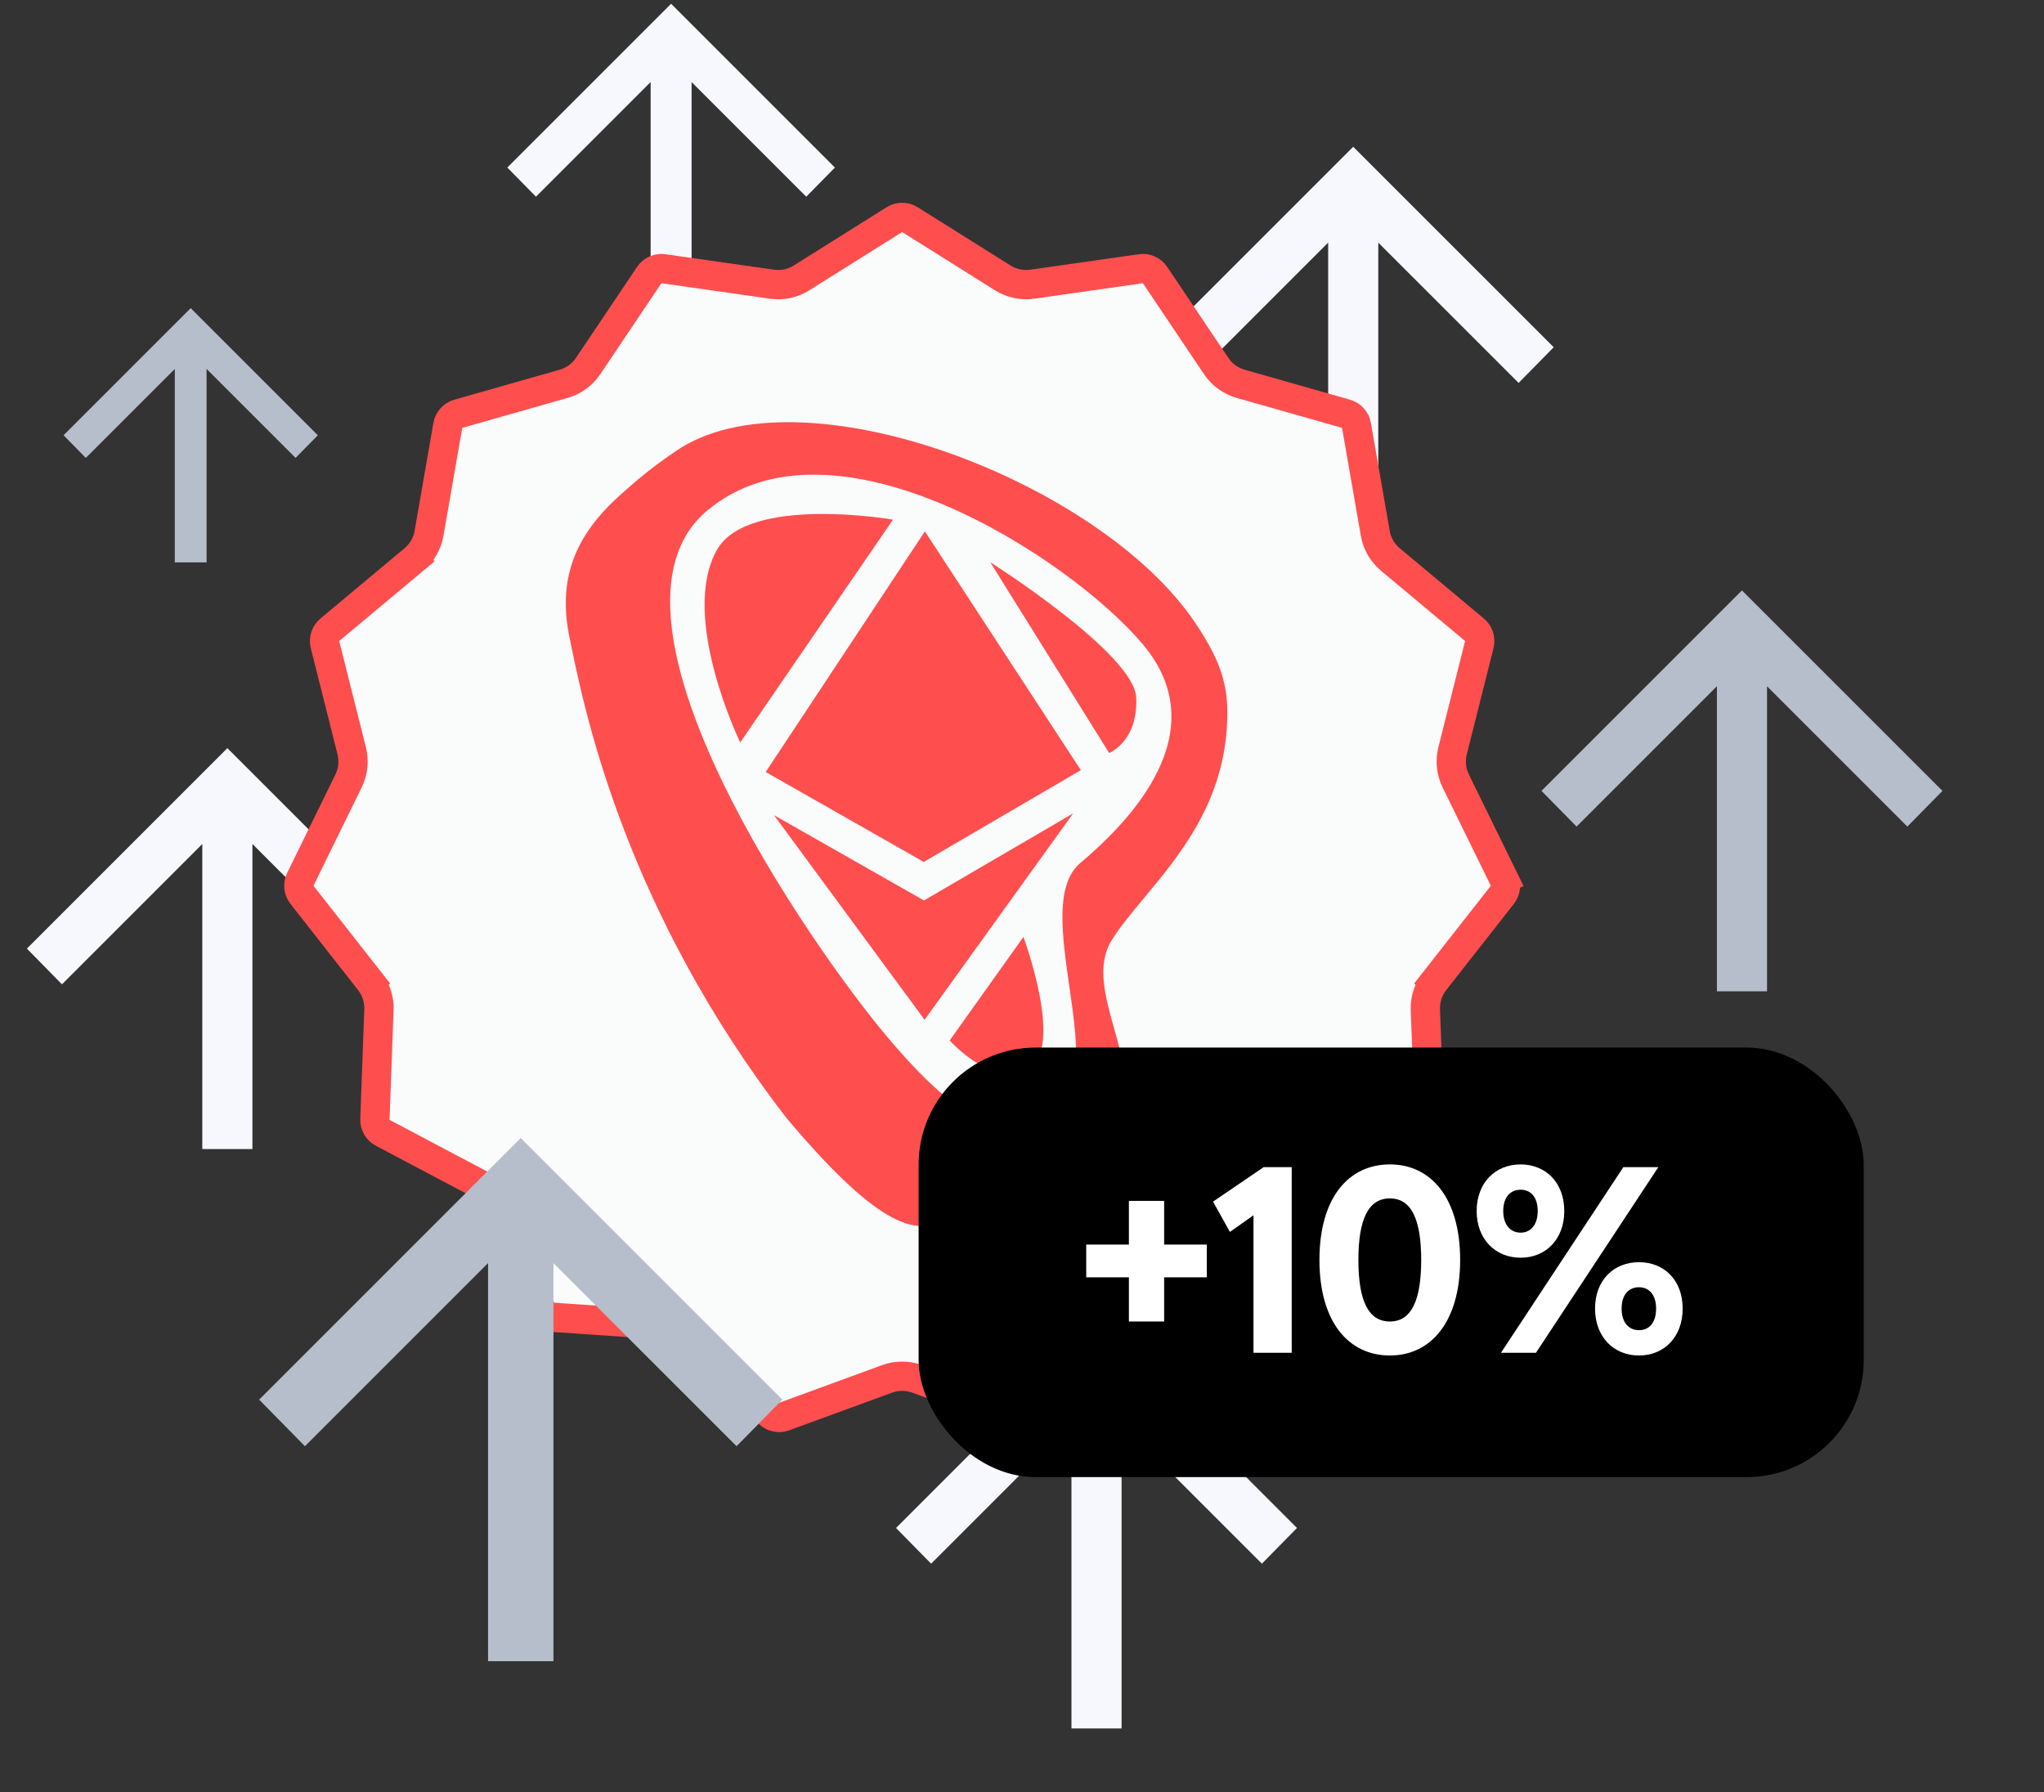 <svg width="349" height="306" viewBox="0 0 349 306" fill="none"
  xmlns="http://www.w3.org/2000/svg">
  <rect x="0" y="0" width="349" height="306" fill="#333333" stroke="none"/>
  <mask id="mask0_962_18127" style="mask-type:alpha" maskUnits="userSpaceOnUse" x="0" y="41" width="66" height="66">
    <rect y="41.764" width="65.121" height="65.121" fill="#D9D9D9"/>
  </mask>
  <g mask="url(#mask0_962_18127)">
    <path d="M29.846 96.034V62.998L14.651 78.193L10.852 74.326L32.559 52.619L54.266 74.326L50.468 78.193L35.273 62.998V96.034H29.846Z" fill="#B5BECA"/>
  </g>
  <mask id="mask1_962_18127" style="mask-type:alpha" maskUnits="userSpaceOnUse" x="246" y="83" width="103" height="104">
    <rect x="246.087" y="83.701" width="102.692" height="102.692" fill="#D9D9D9"/>
  </mask>
  <g mask="url(#mask1_962_18127)">
    <path d="M293.151 169.281V117.187L269.19 141.148L263.199 135.051L297.43 100.82L331.661 135.051L325.67 141.148L301.709 117.187V169.281H293.151Z" fill="#B5BECA"/>
  </g>
  <mask id="mask2_962_18127" style="mask-type:alpha" maskUnits="userSpaceOnUse" x="179" y="7" width="104" height="104">
    <rect x="179.71" y="7.944" width="102.692" height="102.692" fill="#D9D9D9"/>
  </mask>
  <g mask="url(#mask2_962_18127)">
    <path d="M226.775 93.524V41.429L202.814 65.39L196.824 59.293L231.054 25.062L265.285 59.293L259.295 65.39L235.333 41.429V93.524H226.775Z" fill="#F6F8FE"/>
  </g>
  <mask id="mask3_962_18127" style="mask-type:alpha" maskUnits="userSpaceOnUse" x="-13" y="110" width="104" height="104">
    <rect x="-12.524" y="110.636" width="102.692" height="102.692" fill="#D9D9D9"/>
  </mask>
  <g mask="url(#mask3_962_18127)">
    <path d="M34.542 196.215V144.12L10.58 168.082L4.59 161.984L38.821 127.754L73.051 161.984L67.061 168.082L43.099 144.12V196.215H34.542Z" fill="#F6F8FE"/>
  </g>
  <mask id="mask4_962_18127" style="mask-type:alpha" maskUnits="userSpaceOnUse" x="135" y="209" width="104" height="104">
    <rect x="135.878" y="209.57" width="102.692" height="102.692" fill="#D9D9D9"/>
  </mask>
  <g mask="url(#mask4_962_18127)">
    <path d="M182.944 295.15V243.055L158.983 267.016L152.992 260.919L187.223 226.688L221.453 260.919L215.463 267.016L191.502 243.055V295.15H182.944Z" fill="#F6F8FE"/>
  </g>
  <mask id="mask5_962_18127" style="mask-type:alpha" maskUnits="userSpaceOnUse" x="72" y="-14" width="85" height="85">
    <rect x="72.635" y="-13.346" width="83.907" height="83.906" fill="#D9D9D9"/>
  </mask>
  <g mask="url(#mask5_962_18127)">
    <path d="M111.091 56.578V14.013L91.513 33.591L86.619 28.61L114.588 0.641L142.556 28.61L137.662 33.591L118.084 14.013V56.578H111.091Z" fill="#F6F8FE"/>
  </g>
  <path d="M256.794 150.155L259.039 149.055L256.794 150.155C257.217 151.017 257.109 152.044 256.517 152.799L244.965 167.523L246.931 169.067L244.964 167.523C243.87 168.919 243.305 170.657 243.37 172.43L244.061 191.132C244.097 192.091 243.58 192.986 242.732 193.434L226.19 202.188C224.622 203.017 223.399 204.375 222.738 206.021L215.762 223.388C215.404 224.278 214.569 224.885 213.611 224.95L194.939 226.218C193.169 226.338 191.499 227.082 190.226 228.317L176.789 241.344C176.101 242.012 175.09 242.227 174.189 241.897L156.615 235.461C154.95 234.851 153.122 234.851 151.457 235.461L133.883 241.897C132.982 242.227 131.972 242.012 131.283 241.344L117.846 228.316C116.573 227.082 114.903 226.338 113.134 226.218L94.461 224.95C93.504 224.885 92.668 224.278 92.311 223.388L85.335 206.021C84.673 204.375 83.45 203.017 81.883 202.188L65.34 193.434C64.492 192.986 63.976 192.091 64.011 191.132L64.702 172.43C64.767 170.657 64.203 168.919 63.108 167.523L61.141 169.067L63.108 167.523L51.556 152.799C50.964 152.044 50.856 151.017 51.278 150.155L59.516 133.35C60.297 131.758 60.488 129.94 60.055 128.22L55.491 110.069C55.257 109.139 55.576 108.157 56.312 107.541L70.674 95.54L69.07 93.622L70.674 95.54C72.034 94.403 72.948 92.82 73.253 91.073L76.466 72.635C76.63 71.69 77.322 70.922 78.244 70.659L96.245 65.537C97.951 65.052 99.43 63.977 100.419 62.505L110.853 46.968C111.388 46.171 112.332 45.751 113.281 45.887L131.809 48.529C133.565 48.779 135.353 48.399 136.855 47.456L152.707 37.507C153.52 36.996 154.553 36.996 155.365 37.507L171.217 47.456C172.719 48.399 174.507 48.779 176.263 48.529L194.791 45.887C195.741 45.751 196.684 46.171 197.219 46.968L207.654 62.505C208.642 63.977 210.121 65.052 211.827 65.537L229.828 70.659C230.751 70.922 231.442 71.69 231.607 72.635L234.819 91.073C235.124 92.82 236.038 94.403 237.399 95.54L251.76 107.541C252.496 108.157 252.815 109.139 252.581 110.069L248.017 128.22C247.585 129.94 247.776 131.758 248.556 133.35L256.794 150.155Z" fill="#FAFBFB" stroke="#FF4E4E" stroke-width="5"/>
  <path fill-rule="evenodd" clip-rule="evenodd" d="M191.204 192.47C193.503 187.252 191.857 181.409 190.281 175.811C188.696 170.184 187.181 164.804 189.812 160.556C191.218 158.286 193.191 155.919 195.35 153.329C201.248 146.252 208.536 137.508 209.458 124.508C209.922 117.917 208.972 113.658 204.133 106.432C187.814 82.042 136.424 62.608 115.403 77.024C111.963 79.382 109.517 81.227 105.461 84.93C97.239 92.434 95.377 100.154 97.306 109.187C97.404 109.643 97.512 110.167 97.634 110.755C99.925 121.803 106.922 155.551 134.378 191.024C151.304 211.112 156.474 209.927 160.79 208.937C161.167 208.85 161.538 208.765 161.91 208.696C166.532 207.836 186.593 202.938 191.206 192.478L191.204 192.47ZM180.87 188.916C172.508 195.968 164.305 192.276 151.427 176.986C138.548 161.695 99.25 105.317 120.704 87.227C142.166 69.135 182.541 95.089 195.121 110.013C207.698 124.941 193.054 140.124 184.433 147.39C180.09 151.05 181.341 159.77 182.582 168.425C183.804 176.949 185.018 185.409 180.868 188.909L180.87 188.916ZM132.157 139.197L157.763 153.763L183.227 138.9L157.868 174.14L132.157 139.197ZM130.74 131.826L157.919 90.737L184.547 131.513L157.724 147.183L130.74 131.826ZM175.738 182.439C181.69 178.686 174.747 159.995 174.747 159.995L174.745 159.988L162.152 177.669C162.152 177.669 169.787 186.192 175.738 182.439ZM152.473 88.732C152.473 88.732 127.753 84.461 122.411 93.901C115.959 105.307 126.389 126.778 126.389 126.778L152.473 88.732ZM194.002 119.122C193.677 111.591 169.08 96.002 169.08 96.002L189.38 128.578C189.38 128.578 194.327 126.652 194.002 119.122Z" fill="#FF4E4E"/>
  <rect x="156.847" y="178.883" width="161.373" height="73.351" rx="20" fill="black"/>
  <path d="M259.632 198.836C263.955 198.836 267.09 201.972 267.09 206.803C267.09 211.591 263.955 214.769 259.632 214.769C255.31 214.769 252.132 211.591 252.132 206.803C252.132 201.972 255.31 198.836 259.632 198.836ZM283.151 199.302L262.259 230.999H256.284L277.176 199.302H283.151ZM259.632 203.158C257.852 203.158 256.666 204.472 256.666 206.803C256.666 209.091 257.852 210.489 259.632 210.489C261.37 210.489 262.556 209.133 262.556 206.803C262.556 204.472 261.412 203.158 259.632 203.158ZM279.846 215.532C284.168 215.532 287.304 218.626 287.304 223.456C287.304 228.287 284.168 231.466 279.846 231.466C275.523 231.466 272.345 228.287 272.345 223.456C272.345 218.626 275.523 215.532 279.846 215.532ZM279.846 219.812C278.023 219.812 276.879 221.168 276.879 223.456C276.879 225.787 278.066 227.143 279.846 227.143C281.625 227.143 282.769 225.829 282.769 223.456C282.769 221.168 281.625 219.812 279.846 219.812Z" fill="white"/>
  <path d="M237.32 198.836C244.354 198.836 249.312 204.599 249.312 215.151C249.312 225.66 244.354 231.466 237.32 231.466C230.201 231.466 225.285 225.66 225.285 215.151C225.285 204.599 230.201 198.836 237.32 198.836ZM237.32 204.641C233.591 204.641 231.938 208.286 231.938 215.151C231.938 222.016 233.591 225.66 237.32 225.66C241.006 225.66 242.659 222.016 242.659 215.151C242.659 208.286 241.006 204.641 237.32 204.641Z" fill="white"/>
  <path d="M220.551 199.302V230.999H214.025V207.523L209.999 210.362L207.117 205.192L215.762 199.302H220.551Z" fill="white"/>
  <path d="M198.77 205.065V212.524H206.058V218.117H198.77V225.66H192.752V218.117H185.464V212.524H192.752V205.065H198.77Z" fill="white"/>
  <mask id="mask6_962_18127" style="mask-type:alpha" maskUnits="userSpaceOnUse" x="21" y="172" width="135" height="134">
    <rect x="21.915" y="172" width="134" height="134" fill="#D9D9D9"/>
  </mask>
  <g mask="url(#mask6_962_18127)">
    <path d="M83.331 283.669V215.692L52.064 246.959L44.247 239.003L88.914 194.336L133.581 239.003L125.764 246.959L94.497 215.692V283.669H83.331Z" fill="#B5BECA"/>
  </g>
</svg>

